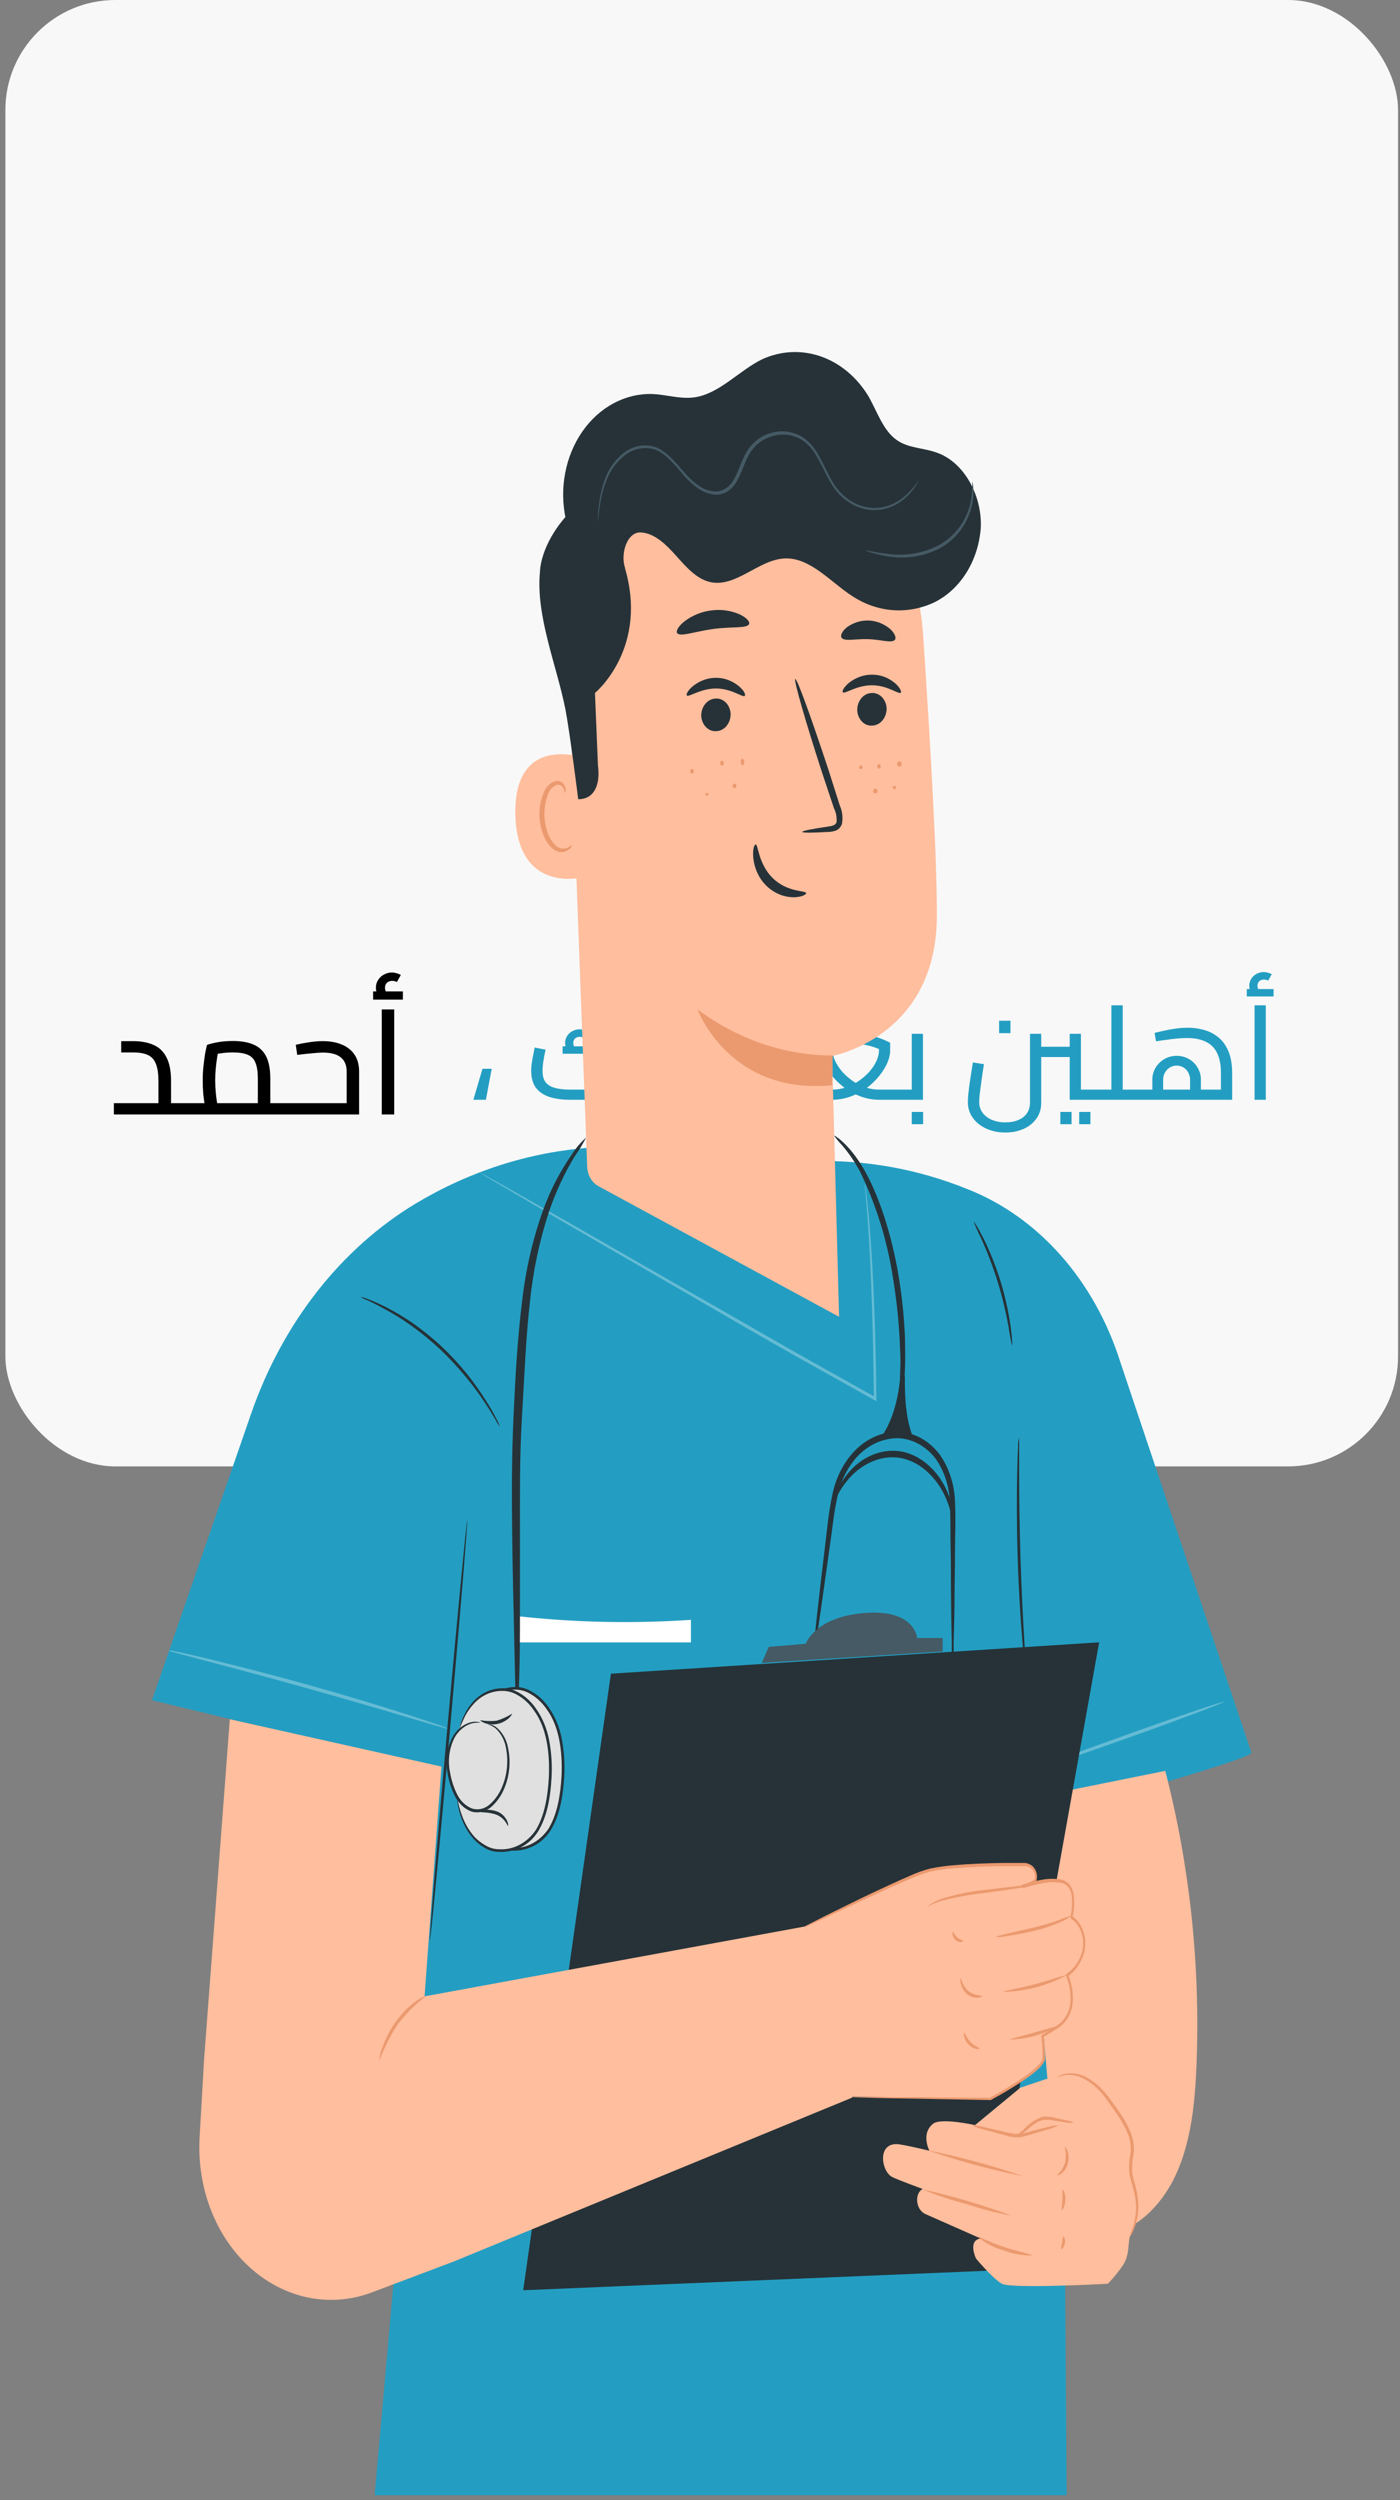 <svg width="191" height="341" viewBox="0 0 191 341" fill="none" xmlns="http://www.w3.org/2000/svg">
<rect x="0" y="0" width="191" height="341" fill="#808080" stroke="none"/>
<rect x="0.735" width="190" height="200" rx="15" fill="#F8F8F8"/>
<path d="M67.083 145.77L66.291 150H64.581L65.823 145.77H67.083ZM84.674 150V148.614H86.618V150H84.674ZM77.888 150C76.689 150 75.686 149.862 74.882 149.586C74.079 149.298 73.472 148.866 73.064 148.29C72.668 147.702 72.471 146.964 72.471 146.076C72.471 145.788 72.489 145.482 72.525 145.158C72.573 144.822 72.626 144.498 72.686 144.186C72.746 143.862 72.8 143.586 72.849 143.358C72.897 143.118 72.927 142.956 72.939 142.872L74.433 143.16C74.397 143.34 74.343 143.598 74.27 143.934C74.21 144.27 74.15 144.624 74.091 144.996C74.043 145.368 74.019 145.728 74.019 146.076C74.019 146.52 74.085 146.904 74.216 147.228C74.361 147.552 74.582 147.816 74.882 148.02C75.195 148.224 75.597 148.374 76.088 148.47C76.593 148.566 77.198 148.614 77.906 148.614H83.882L83.144 149.226V137.112H84.674V150H77.888ZM86.618 150V148.614C86.691 148.614 86.751 148.632 86.799 148.668C86.847 148.692 86.882 148.734 86.906 148.794C86.93 148.854 86.948 148.926 86.96 149.01C86.972 149.094 86.978 149.19 86.978 149.298C86.978 149.406 86.972 149.508 86.96 149.604C86.948 149.688 86.93 149.76 86.906 149.82C86.882 149.88 86.847 149.928 86.799 149.964C86.751 149.988 86.691 150 86.618 150ZM77.709 143.7C77.516 143.46 77.367 143.226 77.258 142.998C77.15 142.758 77.097 142.512 77.097 142.26C77.097 141.9 77.186 141.582 77.367 141.306C77.546 141.018 77.787 140.796 78.087 140.64C78.386 140.472 78.71 140.388 79.058 140.388C79.251 140.388 79.442 140.418 79.635 140.478C79.838 140.526 80.013 140.598 80.156 140.694L79.671 141.558C79.575 141.498 79.478 141.462 79.382 141.45C79.299 141.426 79.209 141.414 79.112 141.414C78.837 141.414 78.615 141.492 78.447 141.648C78.29 141.804 78.213 142.008 78.213 142.26C78.213 142.404 78.243 142.548 78.302 142.692C78.374 142.836 78.477 142.992 78.609 143.16L77.709 143.7ZM76.754 143.718V142.71H80.409V143.718H76.754ZM86.622 150V148.614H89.448L88.692 149.226V141H90.24V150H86.622ZM86.622 150C86.55 150 86.49 149.988 86.442 149.964C86.394 149.928 86.358 149.88 86.334 149.82C86.31 149.76 86.292 149.688 86.28 149.604C86.268 149.508 86.262 149.406 86.262 149.298C86.262 149.154 86.274 149.034 86.298 148.938C86.31 148.842 86.346 148.764 86.406 148.704C86.454 148.644 86.526 148.614 86.622 148.614V150ZM87.432 139.38V137.706H88.962V139.38H87.432ZM90.006 139.38V137.706H91.536V139.38H90.006ZM92.404 150V148.614H99.1L97.876 149.694V145.896C97.876 145.008 97.774 144.312 97.57 143.808C97.378 143.292 97.054 142.926 96.598 142.71C96.142 142.494 95.53 142.386 94.762 142.386H93.304V141H94.762C95.746 141 96.586 141.156 97.282 141.468C97.978 141.768 98.506 142.278 98.866 142.998C99.238 143.706 99.424 144.672 99.424 145.896V150H92.404ZM108.988 150V148.614H110.932V150H108.988ZM104.65 154.05C104.218 154.05 103.762 154.014 103.282 153.942C102.814 153.882 102.298 153.792 101.734 153.672L101.968 152.43C102.604 152.514 103.132 152.574 103.552 152.61C103.984 152.646 104.35 152.664 104.65 152.664C105.622 152.664 106.33 152.478 106.774 152.106C107.218 151.734 107.44 151.194 107.44 150.486V141.918L108.142 142.386H105.208C104.548 142.386 104.032 142.47 103.66 142.638C103.3 142.794 103.048 143.094 102.904 143.538C102.76 143.982 102.688 144.636 102.688 145.5C102.688 146.364 102.754 147.018 102.886 147.462C103.03 147.906 103.288 148.212 103.66 148.38C104.032 148.536 104.548 148.614 105.208 148.614H107.44V150H105.208C104.176 150 103.36 149.844 102.76 149.532C102.172 149.208 101.752 148.716 101.5 148.056C101.26 147.384 101.14 146.532 101.14 145.5C101.14 144.48 101.26 143.634 101.5 142.962C101.752 142.29 102.172 141.798 102.76 141.486C103.36 141.162 104.176 141 105.208 141H108.988V150.468C108.988 151.224 108.814 151.872 108.466 152.412C108.118 152.952 107.62 153.36 106.972 153.636C106.324 153.912 105.55 154.05 104.65 154.05ZM110.932 150V148.614C111.004 148.614 111.064 148.632 111.112 148.668C111.16 148.692 111.196 148.734 111.22 148.794C111.244 148.854 111.262 148.926 111.274 149.01C111.286 149.094 111.292 149.19 111.292 149.298C111.292 149.406 111.286 149.508 111.274 149.604C111.262 149.688 111.244 149.76 111.22 149.82C111.196 149.88 111.16 149.928 111.112 149.964C111.064 149.988 111.004 150 110.932 150ZM110.932 150V148.614H113.542C114.226 148.614 114.886 148.5 115.522 148.272C116.158 148.044 116.74 147.738 117.268 147.354C117.808 146.97 118.276 146.55 118.672 146.094C119.068 145.626 119.374 145.152 119.59 144.672C119.806 144.18 119.914 143.724 119.914 143.304V142.206L120.724 143.448C120.04 143.1 119.362 142.836 118.69 142.656C118.03 142.476 117.382 142.386 116.746 142.386C116.122 142.386 115.474 142.476 114.802 142.656C114.13 142.836 113.458 143.1 112.786 143.448L113.596 142.206V143.304C113.596 143.724 113.704 144.18 113.92 144.672C114.148 145.152 114.454 145.626 114.838 146.094C115.234 146.55 115.696 146.97 116.224 147.354C116.752 147.738 117.334 148.044 117.97 148.272C118.606 148.5 119.272 148.614 119.968 148.614H122.452V150H120.058C119.122 150 118.246 149.85 117.43 149.55C116.614 149.25 115.876 148.854 115.216 148.362C114.556 147.858 113.986 147.312 113.506 146.724C113.038 146.124 112.678 145.53 112.426 144.942C112.174 144.342 112.048 143.796 112.048 143.304V142.224C112.564 141.948 113.092 141.72 113.632 141.54C114.172 141.36 114.706 141.228 115.234 141.144C115.762 141.048 116.266 141 116.746 141C117.238 141 117.748 141.048 118.276 141.144C118.804 141.228 119.332 141.36 119.86 141.54C120.4 141.72 120.928 141.948 121.444 142.224V143.304C121.444 143.796 121.318 144.342 121.066 144.942C120.814 145.53 120.448 146.124 119.968 146.724C119.5 147.312 118.936 147.858 118.276 148.362C117.616 148.854 116.878 149.25 116.062 149.55C115.246 149.85 114.37 150 113.434 150H110.932ZM110.932 150C110.86 150 110.8 149.988 110.752 149.964C110.704 149.928 110.668 149.88 110.644 149.82C110.62 149.76 110.602 149.688 110.59 149.604C110.578 149.508 110.572 149.406 110.572 149.298C110.572 149.154 110.584 149.034 110.608 148.938C110.62 148.842 110.656 148.764 110.716 148.704C110.764 148.644 110.836 148.614 110.932 148.614V150ZM122.452 150V148.614C122.524 148.614 122.584 148.632 122.632 148.668C122.68 148.692 122.716 148.734 122.74 148.794C122.764 148.854 122.782 148.926 122.794 149.01C122.806 149.094 122.812 149.19 122.812 149.298C122.812 149.406 122.806 149.508 122.794 149.604C122.782 149.688 122.764 149.76 122.74 149.82C122.716 149.88 122.68 149.928 122.632 149.964C122.584 149.988 122.524 150 122.452 150ZM122.446 150V148.614H125.128L124.39 149.226V141H125.92V150H122.446ZM122.446 150C122.374 150 122.314 149.988 122.266 149.964C122.218 149.928 122.182 149.88 122.158 149.82C122.134 149.76 122.116 149.688 122.104 149.604C122.092 149.508 122.086 149.406 122.086 149.298C122.086 149.154 122.098 149.034 122.122 148.938C122.134 148.842 122.17 148.764 122.23 148.704C122.278 148.644 122.35 148.614 122.446 148.614V150ZM124.39 153.33V151.656H125.938V153.33H124.39ZM145.939 150V141H147.469V149.226L146.731 148.614H149.467V150H145.939ZM142.051 144.168V142.764H145.939V144.168H142.051ZM137.155 154.464C136.195 154.464 135.325 154.284 134.545 153.924C133.777 153.576 133.165 153.084 132.709 152.448C132.265 151.824 132.043 151.11 132.043 150.306C132.043 150.054 132.061 149.724 132.097 149.316C132.145 148.896 132.199 148.434 132.259 147.93C132.331 147.426 132.409 146.916 132.493 146.4C132.577 145.872 132.655 145.374 132.727 144.906L134.239 145.14C134.107 145.956 133.993 146.718 133.897 147.426C133.801 148.122 133.723 148.716 133.663 149.208C133.615 149.7 133.591 150.066 133.591 150.306C133.591 150.846 133.735 151.32 134.023 151.728C134.323 152.148 134.743 152.478 135.283 152.718C135.823 152.958 136.447 153.078 137.155 153.078C137.863 153.078 138.469 152.964 138.973 152.736C139.477 152.52 139.861 152.208 140.125 151.8C140.389 151.404 140.521 150.942 140.521 150.414V141H142.051V150.414C142.051 151.254 141.829 151.974 141.385 152.574C140.953 153.186 140.365 153.654 139.621 153.978C138.889 154.302 138.067 154.464 137.155 154.464ZM136.309 140.91V139.218H137.857V140.91H136.309ZM149.467 150V148.614C149.539 148.614 149.593 148.632 149.629 148.668C149.677 148.692 149.713 148.734 149.737 148.794C149.773 148.854 149.797 148.926 149.809 149.01C149.821 149.094 149.827 149.19 149.827 149.298C149.827 149.406 149.821 149.508 149.809 149.604C149.797 149.688 149.773 149.76 149.737 149.82C149.713 149.88 149.677 149.928 149.629 149.964C149.593 149.988 149.539 150 149.467 150ZM144.661 153.33V151.656H146.191V153.33H144.661ZM147.235 153.33V151.656H148.765V153.33H147.235ZM153.171 150V148.614H155.097V150H153.171ZM149.463 150C149.391 150 149.331 149.988 149.283 149.964C149.235 149.928 149.199 149.88 149.175 149.82C149.151 149.76 149.133 149.688 149.121 149.604C149.109 149.508 149.103 149.406 149.103 149.298C149.103 149.154 149.115 149.034 149.139 148.938C149.151 148.842 149.187 148.764 149.247 148.704C149.295 148.644 149.367 148.614 149.463 148.614V150ZM151.623 150V137.112H153.171V150H151.623ZM149.463 150V148.614H151.623V150H149.463ZM155.097 150V148.614C155.169 148.614 155.229 148.632 155.277 148.668C155.325 148.692 155.361 148.734 155.385 148.794C155.409 148.854 155.427 148.926 155.439 149.01C155.451 149.094 155.457 149.19 155.457 149.298C155.457 149.406 155.451 149.508 155.439 149.604C155.427 149.688 155.409 149.76 155.385 149.82C155.361 149.88 155.325 149.928 155.277 149.964C155.229 149.988 155.169 150 155.097 150ZM155.106 150V148.614H167.562L166.572 149.442V146.382C166.572 145.266 166.404 144.36 166.068 143.664C165.732 142.956 165.222 142.434 164.538 142.098C163.854 141.75 162.99 141.576 161.946 141.576C161.502 141.576 161.028 141.6 160.524 141.648C160.032 141.696 159.546 141.756 159.066 141.828C158.586 141.888 158.136 141.954 157.716 142.026L157.518 140.874C157.806 140.802 158.196 140.712 158.688 140.604C159.192 140.484 159.738 140.382 160.326 140.298C160.914 140.214 161.496 140.172 162.072 140.172C162.828 140.172 163.566 140.274 164.286 140.478C165.006 140.682 165.654 141.018 166.23 141.486C166.806 141.954 167.262 142.59 167.598 143.394C167.934 144.198 168.102 145.194 168.102 146.382V150H155.106ZM157.212 148.614V147.246C157.212 146.67 157.356 146.136 157.644 145.644C157.932 145.152 158.328 144.756 158.832 144.456C159.336 144.156 159.9 144.006 160.524 144.006C161.16 144.006 161.73 144.156 162.234 144.456C162.738 144.756 163.128 145.152 163.404 145.644C163.692 146.136 163.836 146.67 163.836 147.246V148.614H162.36V147.246C162.36 146.886 162.276 146.562 162.108 146.274C161.952 145.986 161.736 145.758 161.46 145.59C161.184 145.422 160.872 145.338 160.524 145.338C160.188 145.338 159.882 145.422 159.606 145.59C159.33 145.758 159.108 145.986 158.94 146.274C158.772 146.562 158.688 146.886 158.688 147.246V148.614H157.212ZM155.106 150C155.034 150 154.974 149.988 154.926 149.964C154.878 149.928 154.842 149.88 154.818 149.82C154.794 149.76 154.776 149.688 154.764 149.604C154.752 149.508 154.746 149.406 154.746 149.298C154.746 149.154 154.758 149.034 154.782 148.938C154.794 148.842 154.83 148.764 154.89 148.704C154.938 148.644 155.01 148.614 155.106 148.614V150ZM171.16 150V137.112H172.69V150H171.16ZM171.052 135.888C170.86 135.648 170.71 135.414 170.602 135.186C170.494 134.946 170.44 134.7 170.44 134.448C170.44 134.088 170.53 133.77 170.71 133.494C170.89 133.206 171.13 132.984 171.43 132.828C171.73 132.66 172.054 132.576 172.402 132.576C172.594 132.576 172.786 132.606 172.978 132.666C173.182 132.714 173.356 132.786 173.5 132.882L173.014 133.746C172.918 133.686 172.822 133.65 172.726 133.638C172.642 133.614 172.552 133.602 172.456 133.602C172.18 133.602 171.958 133.68 171.79 133.836C171.634 133.992 171.556 134.196 171.556 134.448C171.556 134.592 171.586 134.736 171.646 134.88C171.718 135.024 171.82 135.18 171.952 135.348L171.052 135.888ZM170.098 135.906V134.898H173.752V135.906H170.098Z" fill="#239EC2"/>
<path d="M23.335 152V150.46H25.475V152H23.335ZM15.535 152V150.46H22.975L21.615 151.66V147.44C21.615 146.453 21.502 145.68 21.275 145.12C21.061 144.547 20.701 144.14 20.195 143.9C19.688 143.66 19.008 143.54 18.155 143.54H16.535V142H18.155C19.248 142 20.181 142.173 20.955 142.52C21.728 142.853 22.315 143.42 22.715 144.22C23.128 145.007 23.335 146.08 23.335 147.44V152H15.535ZM25.475 152V150.46C25.555 150.46 25.622 150.48 25.675 150.52C25.728 150.547 25.768 150.593 25.795 150.66C25.822 150.727 25.841 150.807 25.855 150.9C25.868 150.993 25.875 151.1 25.875 151.22C25.875 151.34 25.868 151.453 25.855 151.56C25.841 151.653 25.822 151.733 25.795 151.8C25.768 151.867 25.728 151.92 25.675 151.96C25.622 151.987 25.555 152 25.475 152ZM36.877 152V150.46H39.037V152H36.877ZM25.477 152C25.397 152 25.33 151.987 25.277 151.96C25.224 151.92 25.184 151.867 25.157 151.8C25.13 151.733 25.11 151.653 25.097 151.56C25.084 151.453 25.077 151.34 25.077 151.22C25.077 151.06 25.09 150.927 25.117 150.82C25.13 150.713 25.17 150.627 25.237 150.56C25.29 150.493 25.37 150.46 25.477 150.46V152ZM25.477 152V150.46H36.337L35.177 151.3V147.1C35.177 146.193 35.07 145.48 34.857 144.96C34.657 144.44 34.304 144.073 33.797 143.86C33.304 143.647 32.63 143.54 31.777 143.54C31.217 143.54 30.664 143.58 30.117 143.66C29.57 143.727 29.144 143.827 28.837 143.96L29.877 142.92C29.797 143.24 29.717 143.647 29.637 144.14C29.557 144.62 29.49 145.14 29.437 145.7C29.384 146.247 29.357 146.793 29.357 147.34C29.357 147.9 29.384 148.453 29.437 149C29.49 149.547 29.55 150.02 29.617 150.42C29.684 150.807 29.737 151.08 29.777 151.24L28.157 151.7C28.104 151.527 28.037 151.227 27.957 150.8C27.877 150.373 27.804 149.86 27.737 149.26C27.684 148.66 27.657 148.02 27.657 147.34C27.657 146.687 27.69 146.053 27.757 145.44C27.824 144.813 27.897 144.247 27.977 143.74C28.07 143.233 28.157 142.827 28.237 142.52C28.53 142.4 28.997 142.28 29.637 142.16C30.29 142.04 31.004 141.98 31.777 141.98C32.91 141.98 33.857 142.147 34.617 142.48C35.377 142.813 35.944 143.353 36.317 144.1C36.69 144.847 36.877 145.847 36.877 147.1V152H25.477ZM39.037 152V150.46C39.117 150.46 39.184 150.48 39.237 150.52C39.29 150.547 39.33 150.593 39.357 150.66C39.384 150.727 39.404 150.807 39.417 150.9C39.43 150.993 39.437 151.1 39.437 151.22C39.437 151.34 39.43 151.453 39.417 151.56C39.404 151.653 39.384 151.733 39.357 151.8C39.33 151.867 39.29 151.92 39.237 151.96C39.184 151.987 39.117 152 39.037 152ZM39.032 152V150.46H47.812L47.292 150.92V146.14C47.292 145.273 47.018 144.627 46.472 144.2C45.938 143.773 45.125 143.56 44.032 143.56C43.685 143.56 43.192 143.593 42.552 143.66C41.925 143.713 41.258 143.787 40.552 143.88L40.352 142.5C40.898 142.367 41.492 142.253 42.132 142.16C42.785 142.053 43.418 142 44.032 142C45.045 142 45.925 142.16 46.672 142.48C47.418 142.8 47.992 143.267 48.392 143.88C48.792 144.493 48.992 145.247 48.992 146.14V152H39.032ZM39.032 152C38.952 152 38.885 151.987 38.832 151.96C38.778 151.92 38.738 151.867 38.712 151.8C38.685 151.733 38.665 151.653 38.652 151.56C38.638 151.453 38.632 151.34 38.632 151.22C38.632 151.06 38.645 150.927 38.672 150.82C38.685 150.713 38.725 150.627 38.792 150.56C38.845 150.493 38.925 150.46 39.032 150.46V152ZM52.084 152V137.68H53.784V152H52.084ZM51.964 136.32C51.751 136.053 51.584 135.793 51.464 135.54C51.344 135.273 51.284 135 51.284 134.72C51.284 134.32 51.384 133.967 51.584 133.66C51.784 133.34 52.051 133.093 52.384 132.92C52.717 132.733 53.077 132.64 53.464 132.64C53.677 132.64 53.891 132.673 54.104 132.74C54.331 132.793 54.524 132.873 54.684 132.98L54.144 133.94C54.037 133.873 53.931 133.833 53.824 133.82C53.731 133.793 53.631 133.78 53.524 133.78C53.217 133.78 52.971 133.867 52.784 134.04C52.611 134.213 52.524 134.44 52.524 134.72C52.524 134.88 52.557 135.04 52.624 135.2C52.704 135.36 52.817 135.533 52.964 135.72L51.964 136.32ZM50.904 136.34V135.22H54.964V136.34H50.904Z" fill="black"/>
<path d="M148.238 246.141C148.238 246.141 170.013 240.116 170.735 239.075L152.822 185.709C151.085 180.226 148.306 175.265 144.691 171.189C141.076 167.113 136.716 164.028 131.933 162.159C125.14 159.424 117.972 158.143 110.782 158.381L80.546 156.53C72.22 157.125 64.093 159.726 56.687 164.165C46.522 170.294 38.581 180.418 34.294 192.715L20.735 231.888L54.968 240.159L56.27 282.249L51.113 340.323H145.522L144.867 248.276L148.238 246.141Z" fill="#239EC2"/>
<g opacity="0.3">
<path d="M167.006 232.103C167.006 232.223 161.388 234.358 154.355 236.862C147.322 239.367 141.652 241.312 141.622 241.166C141.592 241.02 147.233 238.911 154.273 236.398C161.313 233.884 166.977 231.982 167.006 232.103Z" fill="white"/>
</g>
<path d="M68.2 194.592C67.981 194.308 67.786 193.999 67.619 193.671C67.277 193.068 66.749 192.208 66.064 191.175C65.263 189.974 64.406 188.824 63.496 187.732C62.384 186.387 61.201 185.122 59.954 183.945C58.692 182.783 57.373 181.708 56.002 180.725C54.877 179.936 53.717 179.215 52.527 178.565C51.515 178.006 50.674 177.592 50.086 177.326C49.771 177.211 49.469 177.055 49.185 176.861C49.51 176.929 49.829 177.03 50.138 177.162C50.987 177.483 51.822 177.854 52.639 178.272C53.856 178.893 55.041 179.594 56.188 180.373C57.581 181.346 58.919 182.421 60.192 183.592C61.454 184.783 62.645 186.071 63.757 187.448C64.659 188.576 65.501 189.766 66.28 191.011C66.818 191.839 67.315 192.701 67.768 193.593C67.943 193.907 68.088 194.242 68.2 194.592Z" fill="#263238"/>
<path d="M63.742 207.33C63.846 207.33 62.789 220.19 61.383 236.027C59.976 251.865 58.748 264.699 58.644 264.681C58.54 264.664 59.589 251.822 61.003 235.984C62.417 220.147 63.66 207.313 63.742 207.33Z" fill="#263238"/>
<path d="M138.08 183.557C137.878 182.707 137.717 181.845 137.596 180.975C137.218 178.885 136.721 176.826 136.108 174.812C135.478 172.8 134.732 170.839 133.875 168.942C133.487 168.175 133.134 167.385 132.818 166.575C132.818 166.575 132.982 166.756 133.213 167.135C133.444 167.513 133.756 168.081 134.121 168.787C135.053 170.66 135.84 172.624 136.472 174.657C137.104 176.69 137.574 178.784 137.879 180.915C137.991 181.733 138.058 182.395 138.087 182.86C138.113 183.092 138.11 183.327 138.08 183.557Z" fill="#263238"/>
<path d="M139.985 228.445C139.895 228.029 139.835 227.606 139.806 227.179C139.709 226.37 139.598 225.182 139.471 223.736C139.226 220.81 138.965 216.747 138.831 212.263C138.697 207.778 138.705 203.698 138.772 200.755C138.809 199.283 138.846 198.095 138.891 197.312C138.891 196.884 138.928 196.457 139.002 196.038C139.045 196.461 139.06 196.886 139.047 197.312V200.772C139.047 203.707 139.084 207.77 139.218 212.254C139.352 216.739 139.568 220.784 139.746 223.719C139.828 225.122 139.895 226.301 139.955 227.162C140.001 227.587 140.011 228.017 139.985 228.445Z" fill="#263238"/>
<path d="M94.261 220.93C86.324 221.464 78.362 221.292 70.447 220.414V224.012H94.261V220.93Z" fill="white"/>
<g opacity="0.3">
<path d="M117.986 161.419C118.037 161.595 118.069 161.777 118.083 161.962L118.291 163.546C118.44 164.94 118.649 166.988 118.82 169.571C119.177 174.735 119.489 182.094 119.564 190.779V191.106L119.303 190.969C114.555 188.292 109.234 185.382 103.675 182.18L76.609 166.515L68.423 161.721L66.19 160.404L65.625 160.042C65.555 160.01 65.49 159.966 65.431 159.913C65.504 159.933 65.574 159.965 65.639 160.008L66.227 160.318L68.46 161.566L76.691 166.231L103.847 181.776C109.383 184.978 114.697 187.896 119.475 190.59L119.222 190.771C119.14 182.103 118.879 174.752 118.582 169.579C118.448 166.997 118.269 164.957 118.157 163.554C118.09 162.883 118.038 162.349 118.001 161.962C117.988 161.781 117.983 161.6 117.986 161.419Z" fill="white"/>
</g>
<g opacity="0.3">
<path d="M61.093 235.77C60.959 235.767 60.826 235.741 60.698 235.692L59.589 235.391L55.519 234.195C52.081 233.17 47.333 231.785 42.078 230.313C36.825 228.841 32.047 227.567 28.586 226.655L24.493 225.57L23.384 225.26C23.254 225.23 23.127 225.184 23.005 225.122C23.136 225.102 23.268 225.102 23.399 225.122L24.523 225.355C25.498 225.561 26.904 225.889 28.646 226.302C32.121 227.162 36.906 228.359 42.168 229.831C47.429 231.303 52.17 232.749 55.563 233.842C57.275 234.393 58.659 234.849 59.604 235.176L60.698 235.563C60.836 235.615 60.968 235.684 61.093 235.77Z" fill="white"/>
</g>
<path d="M113.797 154.903C113.797 154.774 115.843 156.014 117.815 159.396C119.787 162.779 121.581 168.004 122.6 174.029C123.069 176.87 123.36 179.747 123.471 182.636C123.471 183.962 123.523 185.218 123.471 186.398C123.419 187.577 123.404 188.67 123.315 189.668C123.225 190.667 123.136 191.553 123.062 192.354C122.987 193.154 122.853 193.809 122.772 194.359C122.725 194.95 122.605 195.53 122.414 196.081C122.369 195.506 122.389 194.928 122.474 194.359L122.63 192.345C122.675 191.545 122.719 190.624 122.764 189.668C122.809 188.713 122.764 187.594 122.831 186.432C122.898 185.27 122.779 184.022 122.742 182.722C122.591 179.891 122.285 177.074 121.826 174.287C121.048 169.22 119.539 164.341 117.361 159.852C116.662 158.528 115.83 157.303 114.883 156.203C114.501 155.793 114.138 155.359 113.797 154.903Z" fill="#263238"/>
<path d="M79.958 155.153C79.499 156.064 78.973 156.927 78.388 157.735C76.968 160.093 75.792 162.635 74.882 165.31C73.578 169.293 72.706 173.447 72.285 177.678C71.742 182.447 71.541 187.783 71.206 193.37C70.871 198.956 70.946 204.275 70.938 209.121C70.931 213.967 70.938 218.34 70.938 222.032C70.938 225.725 70.856 228.686 70.767 230.743C70.775 231.813 70.683 232.881 70.492 233.927C70.334 232.873 70.274 231.803 70.313 230.734C70.261 228.643 70.201 225.682 70.12 222.041C70.038 218.4 69.933 214.001 69.874 209.13C69.814 204.258 69.799 198.921 70.053 193.292C70.306 187.663 70.618 182.352 71.228 177.506C71.712 173.188 72.688 168.962 74.131 164.939C75.124 162.237 76.439 159.707 78.038 157.425C78.585 156.57 79.231 155.806 79.958 155.153Z" fill="#263238"/>
<path d="M129.998 227.102C129.877 226.162 129.827 225.211 129.849 224.261C129.804 222.428 129.767 219.777 129.737 216.515C129.737 214.871 129.737 213.072 129.693 211.161C129.648 209.25 129.693 207.167 129.596 205.05C129.545 202.856 128.879 200.742 127.698 199.025C127.049 198.154 126.251 197.449 125.354 196.954C124.458 196.46 123.482 196.186 122.489 196.15C120.46 196.156 118.505 197.033 117.004 198.611C115.617 200.11 114.653 202.056 114.236 204.198C113.774 206.246 113.581 208.303 113.305 210.223L112.561 215.508C112.115 218.735 111.735 221.352 111.46 223.151C111.358 224.095 111.188 225.028 110.954 225.94C110.95 224.988 111.02 224.037 111.162 223.099C111.348 221.283 111.638 218.658 112.018 215.413C112.211 213.786 112.427 212.013 112.651 210.111C112.874 208.209 113.067 206.16 113.529 204.008C113.967 201.696 115.006 199.594 116.505 197.983C118.129 196.259 120.247 195.29 122.452 195.263C123.559 195.294 124.648 195.595 125.648 196.145C126.648 196.695 127.537 197.483 128.256 198.457C129.535 200.314 130.252 202.607 130.295 204.981C130.407 207.184 130.295 209.224 130.295 211.152C130.295 213.08 130.258 214.871 130.236 216.506C130.236 219.777 130.154 222.428 130.102 224.253C130.134 225.204 130.099 226.157 129.998 227.102Z" fill="#263238"/>
<path d="M122.816 187.749C122.57 190.761 121.737 194.144 119.928 196.356C121.514 195.96 123.157 195.995 124.729 196.459C123.597 193.877 123.419 190.692 123.449 187.774" fill="#263238"/>
<path d="M130.02 207.331C129.878 207.331 129.797 205.885 128.844 203.888C128.287 202.745 127.553 201.729 126.678 200.893C125.627 199.871 124.366 199.177 123.017 198.879C121.661 198.621 120.269 198.781 118.983 199.343C117.92 199.794 116.943 200.478 116.103 201.358C114.66 202.872 114.183 204.25 114.057 204.172C113.93 204.095 114.28 202.649 115.724 200.901C116.565 199.895 117.579 199.103 118.701 198.577C120.099 197.914 121.629 197.711 123.121 197.992C124.604 198.318 125.983 199.103 127.11 200.264C128.029 201.19 128.774 202.323 129.298 203.595C130.213 205.799 130.087 207.34 130.02 207.331Z" fill="#263238"/>
<path d="M149.935 304.835C154.4 304.835 158.329 301.142 160.413 296.623C162.497 292.104 163.032 286.845 163.233 281.724C163.778 268.144 162.339 254.554 158.976 241.527L139.568 245.444L144.859 305.945L149.935 304.835Z" fill="#FFBE9D"/>
<path d="M71.377 312.366L134.619 309.707L149.957 223.995L83.344 228.272L71.377 312.366Z" fill="#263238"/>
<path d="M103.928 226.801L104.881 224.615L109.927 224.193C109.927 224.193 111.207 220.363 118.425 219.967C124.885 219.622 125.123 223.41 125.123 223.41H128.606V225.243L103.928 226.801Z" fill="#455A64"/>
<path d="M139.188 284.745L143.981 283.136C144.883 282.83 145.835 282.78 146.757 282.989C147.881 283.244 148.916 283.876 149.733 284.806C151.319 286.613 153.879 289.6 154.243 290.495C154.779 291.795 154.779 294.05 154.243 294.876C153.707 295.703 155.419 299.98 155.203 301.401C155.091 302.612 154.764 303.784 154.243 304.844C153.812 305.437 154.243 307.469 153.172 309.001C152.555 309.891 151.876 310.72 151.14 311.48C151.14 311.48 137.968 312.194 136.688 311.48C135.408 310.765 133.153 308.037 133.153 308.037C133.153 308.037 131.977 305.549 133.793 305.308L126.299 301.995C125.863 301.811 125.507 301.439 125.304 300.958C125.101 300.476 125.068 299.922 125.212 299.412C125.266 299.224 125.352 299.05 125.466 298.902C125.58 298.754 125.719 298.635 125.875 298.552C125.875 298.552 122.511 297.321 121.729 296.925C120.174 296.133 119.586 291.95 122.808 292.483C124.505 292.767 126.805 293.344 126.805 293.344C126.805 293.344 125.577 291.037 127.296 289.66C128.338 288.799 133.026 289.841 133.026 289.841L139.188 284.754V284.745Z" fill="#FFBE9D"/>
<path d="M140.855 307.607C139.534 307.653 138.216 307.426 136.963 306.935C135.669 306.601 134.448 305.962 133.376 305.059C133.428 304.956 134.999 305.842 137.097 306.505C139.196 307.168 140.87 307.503 140.855 307.607Z" fill="#EB996E"/>
<path d="M137.99 302.192C135.928 301.813 133.887 301.287 131.88 300.617C129.841 300.097 127.833 299.428 125.867 298.612C129.968 299.517 134.016 300.713 137.99 302.192Z" fill="#EB996E"/>
<path d="M139.568 296.804C135.156 295.919 130.793 294.737 126.5 293.266C130.912 294.152 135.275 295.333 139.568 296.804Z" fill="#EB996E"/>
<path d="M144.428 289.867C143.885 290.143 143.319 290.354 142.738 290.495L140.878 291.046L139.776 291.365C139.363 291.484 138.937 291.531 138.511 291.502C138.094 291.468 137.681 291.39 137.276 291.27L136.167 290.977L134.306 290.461C133.721 290.335 133.15 290.136 132.602 289.867C133.195 289.886 133.784 289.981 134.359 290.151L136.249 290.573C137.003 290.779 137.765 290.94 138.534 291.055C139.29 291.038 140.041 290.901 140.766 290.65L142.649 290.185C143.23 290.005 143.826 289.898 144.428 289.867Z" fill="#EB996E"/>
<path d="M145.268 292.785C145.313 292.785 145.492 292.94 145.633 293.353C145.825 293.902 145.843 294.511 145.685 295.074C145.535 295.632 145.225 296.115 144.807 296.443C144.487 296.684 144.249 296.718 144.227 296.667C144.204 296.615 144.971 296.081 145.313 294.945C145.441 294.231 145.426 293.492 145.268 292.785Z" fill="#EB996E"/>
<path d="M145.001 298.672C145.09 298.621 145.388 299.232 145.343 300.067C145.298 300.902 144.956 301.478 144.867 301.409C144.777 301.341 144.926 300.772 144.956 300.041C144.986 299.309 144.889 298.715 145.001 298.672Z" fill="#EB996E"/>
<path d="M145.075 305.059C145.172 305.016 145.373 305.429 145.276 305.971C145.179 306.514 144.867 306.832 144.785 306.72C144.703 306.608 144.83 306.307 144.897 305.86C144.964 305.412 144.971 305.094 145.075 305.059Z" fill="#EB996E"/>
<path d="M146.511 289.514C146.089 289.568 145.662 289.544 145.246 289.445L143.892 289.239C143.361 289.111 142.816 289.079 142.277 289.144C141.763 289.283 141.277 289.537 140.848 289.893C140.431 290.211 140.104 290.573 139.724 290.805C139.372 291.106 138.949 291.274 138.511 291.287C138.511 291.21 138.965 291.063 139.575 290.538C140.318 289.689 141.227 289.06 142.225 288.705C142.527 288.671 142.831 288.671 143.133 288.705C143.438 288.705 143.683 288.808 143.944 288.86L145.291 289.153C145.71 289.206 146.121 289.327 146.511 289.514Z" fill="#EB996E"/>
<path d="M154.117 305.119C154.205 304.757 154.317 304.403 154.452 304.06C155.063 302.428 155.15 300.596 154.697 298.896C154.549 298.139 154.243 297.381 154.08 296.477C153.982 295.536 154.037 294.581 154.243 293.663C154.331 292.713 154.181 291.754 153.812 290.9C153.437 290.025 152.978 289.202 152.443 288.447C151.929 287.698 151.43 286.966 150.954 286.312C150.112 285.113 149.046 284.151 147.836 283.497C147.015 283.074 146.11 282.913 145.216 283.033C144.591 283.136 144.264 283.325 144.249 283.291C144.234 283.256 144.323 283.222 144.48 283.127C144.719 283.008 144.968 282.919 145.224 282.861C146.148 282.674 147.1 282.79 147.97 283.196C149.238 283.834 150.36 284.807 151.244 286.037C151.765 286.699 152.271 287.422 152.792 288.171C153.349 288.967 153.826 289.833 154.214 290.754C154.615 291.685 154.773 292.732 154.668 293.766C154.471 294.639 154.408 295.545 154.482 296.443C154.623 297.304 154.921 298.07 155.062 298.844C155.227 299.566 155.309 300.31 155.308 301.057C155.272 302.131 155.046 303.185 154.645 304.155C154.507 304.502 154.329 304.826 154.117 305.119Z" fill="#EB996E"/>
<path d="M109.845 262.745L57.922 272.282L60.229 240.943L31.355 234.487L27.842 280.89L27.232 291.528C27.031 295.072 27.618 298.616 28.938 301.823C30.258 305.029 32.266 307.791 34.77 309.845C37.054 311.718 39.684 312.948 42.452 313.439C45.219 313.929 48.047 313.665 50.711 312.668L61.874 308.459L116.29 286.08" fill="#FFBE9D"/>
<path d="M141.265 256.264C141.301 256.015 141.289 255.761 141.23 255.518C141.172 255.275 141.068 255.05 140.926 254.859C140.784 254.667 140.608 254.514 140.409 254.411C140.21 254.307 139.994 254.255 139.776 254.258C136.852 254.258 128.948 254.258 126.157 255.214C122.704 256.341 109.837 262.728 109.837 262.728L115.292 285.968L135.036 286.209C135.036 286.209 142.247 282.379 142.336 280.718C142.329 279.679 142.269 278.641 142.158 277.61L144.338 276.259C147.583 273.883 145.499 269.313 145.499 269.313C145.499 269.313 147.732 267.867 147.851 265.25C147.905 264.484 147.77 263.716 147.462 263.035C147.154 262.354 146.685 261.788 146.109 261.403C146.109 261.403 147.002 257.719 145.365 256.729C143.728 255.739 140.9 257.004 140.9 257.004C141.088 256.81 141.216 256.55 141.265 256.264Z" fill="#FFBE9D"/>
<path d="M142.403 256.642C142.213 256.763 142.007 256.847 141.793 256.892C141.399 257.021 140.811 257.168 140.089 257.314C138.6 257.615 136.621 257.865 134.396 258.175C132.499 258.372 130.615 258.706 128.755 259.173C127.333 259.552 126.522 260.034 126.522 260.034C126.684 259.868 126.867 259.731 127.065 259.629C127.591 259.328 128.139 259.083 128.703 258.898C130.56 258.339 132.454 257.959 134.366 257.761C136.599 257.486 138.615 257.288 140.059 257.073C141.503 256.858 142.381 256.582 142.403 256.642Z" fill="#EB996E"/>
<path d="M146.117 261.307C145.695 261.667 145.225 261.943 144.725 262.125C143.559 262.646 142.356 263.052 141.131 263.339C139.694 263.683 138.392 263.907 137.41 264.053C136.903 264.171 136.386 264.217 135.869 264.191C135.869 264.044 138.176 263.562 141.019 262.9C142.229 262.613 143.427 262.257 144.606 261.832C145.095 261.606 145.601 261.43 146.117 261.307Z" fill="#EB996E"/>
<path d="M145.522 269.399C142.803 270.848 139.852 271.622 136.859 271.671C136.859 271.533 138.824 271.249 141.205 270.621C143.587 269.993 145.522 269.27 145.522 269.399Z" fill="#EB996E"/>
<path d="M144.346 276.302C142.27 277.522 139.976 278.161 137.648 278.17C139.884 277.563 142.116 276.941 144.346 276.302Z" fill="#EB996E"/>
<path d="M134.046 272.214C134.046 272.265 133.845 272.412 133.443 272.455C132.914 272.506 132.386 272.339 131.955 271.981C131.52 271.625 131.207 271.104 131.069 270.509C130.972 270.053 131.024 269.769 131.069 269.769C131.114 269.769 131.277 270.879 132.171 271.611C132.745 271.983 133.388 272.19 134.046 272.214Z" fill="#EB996E"/>
<path d="M133.614 279.392C133.614 279.512 132.87 279.564 132.163 278.867C131.456 278.169 131.419 277.257 131.545 277.266C131.672 277.274 131.851 277.954 132.424 278.531C132.997 279.108 133.614 279.263 133.614 279.392Z" fill="#EB996E"/>
<path d="M131.382 264.733C131.426 264.854 130.883 265.052 130.377 264.604C129.871 264.156 129.886 263.502 129.998 263.519C130.109 263.537 130.236 263.941 130.608 264.251C130.98 264.561 131.33 264.613 131.382 264.733Z" fill="#EB996E"/>
<path d="M109.845 262.745L110.001 262.642L110.47 262.392L112.301 261.454C113.908 260.654 116.237 259.492 119.192 258.089C120.68 257.4 122.288 256.634 124.074 255.868C124.991 255.443 125.937 255.103 126.902 254.852C127.941 254.639 128.989 254.49 130.042 254.405C132.2 254.207 134.507 254.121 136.874 254.086H138.682H139.605C139.945 254.067 140.284 254.15 140.588 254.327C140.911 254.51 141.172 254.815 141.325 255.193C141.478 255.57 141.514 255.997 141.428 256.402C141.382 256.524 141.304 256.626 141.205 256.694L140.982 256.858L140.535 257.099C140.231 257.25 139.917 257.376 139.598 257.478C139.549 257.491 139.499 257.482 139.456 257.454C139.413 257.425 139.381 257.378 139.367 257.323C139.36 257.295 139.359 257.266 139.362 257.238C139.365 257.209 139.373 257.181 139.385 257.157C139.398 257.132 139.415 257.11 139.434 257.093C139.454 257.075 139.477 257.063 139.501 257.056C140.307 256.785 141.128 256.572 141.957 256.419C142.816 256.237 143.694 256.203 144.562 256.316C145.033 256.377 145.479 256.598 145.842 256.953C146.177 257.351 146.398 257.859 146.474 258.407C146.608 259.457 146.549 260.527 146.303 261.549L146.206 261.282C146.632 261.566 147.004 261.947 147.3 262.401C147.669 262.978 147.913 263.649 148.012 264.357C148.11 265.066 148.06 265.791 147.866 266.472C147.456 267.781 146.667 268.885 145.633 269.597L145.708 269.296C146.244 270.523 146.461 271.905 146.333 273.272C146.249 273.94 146.039 274.578 145.718 275.14C145.396 275.703 144.971 276.176 144.472 276.526L142.299 277.877L142.396 277.662C142.448 278.264 142.5 278.867 142.537 279.461C142.537 279.754 142.537 280.055 142.575 280.322C142.575 280.468 142.575 280.623 142.575 280.778C142.555 280.953 142.501 281.12 142.418 281.268C142.105 281.75 141.725 282.169 141.295 282.508C140.893 282.852 140.476 283.162 140.067 283.455C138.477 284.541 136.84 285.532 135.162 286.424H135.095L120.725 286.166L116.751 286.071L115.709 286.028C115.59 286.043 115.471 286.043 115.352 286.028C115.471 286.015 115.59 286.015 115.709 286.028H116.751H120.725L135.095 286.123H135.028C136.692 285.229 138.314 284.235 139.888 283.145C140.29 282.861 140.699 282.551 141.086 282.215C141.48 281.908 141.827 281.527 142.113 281.088C142.169 280.998 142.208 280.895 142.225 280.786V280.365C142.225 280.072 142.225 279.779 142.225 279.504C142.188 278.919 142.135 278.325 142.076 277.731C142.071 277.689 142.078 277.646 142.095 277.609C142.112 277.572 142.14 277.542 142.173 277.524L144.346 276.164C144.799 275.847 145.185 275.418 145.477 274.907C145.769 274.397 145.96 273.818 146.035 273.212C146.145 271.935 145.939 270.648 145.44 269.502C145.418 269.451 145.415 269.391 145.43 269.337C145.445 269.283 145.478 269.237 145.522 269.21C146.481 268.556 147.216 267.541 147.605 266.335C147.779 265.72 147.822 265.067 147.733 264.429C147.644 263.791 147.424 263.188 147.092 262.668C146.832 262.269 146.506 261.936 146.132 261.687C146.093 261.662 146.063 261.623 146.046 261.576C146.028 261.53 146.025 261.478 146.035 261.428C146.263 260.473 146.318 259.474 146.199 258.493C146.153 258.034 145.968 257.609 145.676 257.294C145.384 256.978 145.005 256.793 144.606 256.772C143.778 256.664 142.94 256.699 142.121 256.875C141.306 257.017 140.5 257.221 139.709 257.486L139.613 257.065C139.912 256.974 140.206 256.859 140.491 256.72C140.632 256.651 140.781 256.574 140.908 256.496C141.034 256.419 141.168 256.264 141.213 256.281C141.24 255.973 141.199 255.662 141.094 255.377C140.965 255.095 140.765 254.864 140.521 254.715C140.27 254.568 139.99 254.502 139.709 254.525H136.986C134.604 254.525 132.32 254.629 130.169 254.809C129.129 254.889 128.093 255.03 127.066 255.231C126.115 255.477 125.182 255.805 124.275 256.212C122.496 256.961 120.866 257.71 119.385 258.381L112.457 261.626L110.604 262.487L110.12 262.711L109.845 262.745Z" fill="#EB996E"/>
<path d="M58.131 272.213C56.721 273.302 55.434 274.589 54.298 276.044C53.264 277.6 52.404 279.3 51.738 281.105C51.774 280.508 51.906 279.925 52.125 279.383C53.041 276.721 54.665 274.463 56.761 272.936C57.178 272.604 57.641 272.36 58.131 272.213Z" fill="#EB996E"/>
<path d="M125.934 86.509C125.418 78.91 122.447 71.814 117.612 66.633C112.778 61.453 106.434 58.568 99.843 58.552H98.481C83.835 59.508 76.349 74.424 77.584 91.338L80.107 159.121C80.127 159.674 80.275 160.211 80.537 160.675C80.799 161.138 81.165 161.511 81.595 161.755L114.474 179.598L113.521 144.023C113.521 144.023 127.609 141.527 127.81 125.242C127.869 117.384 126.917 101.167 125.934 86.509Z" fill="#FFBE9D"/>
<path d="M113.603 143.963C107.065 143.956 100.666 141.775 95.169 137.68C95.169 137.68 99.486 149.403 113.536 148.009L113.603 143.963Z" fill="#EB996E"/>
<path d="M120.963 96.623C120.965 97.228 120.764 97.811 120.402 98.248C120.039 98.685 119.544 98.942 119.021 98.964C118.765 98.988 118.507 98.953 118.263 98.86C118.019 98.767 117.794 98.618 117.601 98.422C117.408 98.226 117.251 97.987 117.139 97.719C117.028 97.451 116.964 97.16 116.952 96.864C116.946 96.258 117.145 95.674 117.507 95.237C117.868 94.799 118.364 94.543 118.887 94.522C119.143 94.499 119.401 94.535 119.645 94.629C119.889 94.722 120.114 94.871 120.307 95.067C120.501 95.262 120.659 95.501 120.771 95.768C120.884 96.035 120.949 96.326 120.963 96.623Z" fill="#263238"/>
<path d="M122.898 94.471C122.645 94.772 121.127 93.464 118.961 93.464C116.796 93.464 115.24 94.721 114.98 94.411C114.861 94.273 115.114 93.731 115.806 93.145C116.745 92.399 117.859 92.005 118.998 92.018C120.125 92.013 121.223 92.427 122.131 93.197C122.794 93.782 123.017 94.333 122.898 94.471Z" fill="#263238"/>
<path d="M99.679 97.38C99.685 97.987 99.485 98.572 99.122 99.01C98.759 99.448 98.261 99.703 97.737 99.721C97.481 99.744 97.224 99.708 96.98 99.615C96.737 99.521 96.512 99.372 96.319 99.176C96.126 98.981 95.969 98.742 95.857 98.475C95.746 98.208 95.681 97.917 95.668 97.621C95.664 97.015 95.865 96.431 96.228 95.993C96.59 95.556 97.087 95.3 97.61 95.28C97.866 95.256 98.124 95.292 98.367 95.386C98.611 95.48 98.835 95.629 99.028 95.824C99.221 96.02 99.378 96.259 99.49 96.526C99.602 96.793 99.666 97.083 99.679 97.38Z" fill="#263238"/>
<path d="M101.614 94.901C101.368 95.202 99.843 93.903 97.685 93.903C95.526 93.903 93.964 95.151 93.696 94.841C93.584 94.703 93.837 94.161 94.529 93.584C95.466 92.831 96.582 92.434 97.722 92.448C98.845 92.45 99.939 92.863 100.847 93.627C101.525 94.204 101.755 94.755 101.614 94.901Z" fill="#263238"/>
<path d="M109.45 113.459C109.45 113.321 110.782 113.054 112.963 112.736C113.514 112.667 114.042 112.546 114.131 112.107C114.181 111.448 114.054 110.787 113.767 110.214L112.144 105.342C109.912 98.456 108.252 92.715 108.498 92.612C108.743 92.508 110.73 98.043 113.022 104.98L114.578 109.878C114.924 110.648 115.025 111.535 114.861 112.383C114.78 112.609 114.655 112.81 114.497 112.971C114.338 113.132 114.149 113.249 113.945 113.312C113.639 113.409 113.324 113.461 113.008 113.467C110.82 113.596 109.458 113.605 109.45 113.459Z" fill="#263238"/>
<path d="M103.102 115.18C103.452 115.18 103.452 117.866 105.461 119.802C107.471 121.739 109.964 121.438 109.986 121.816C109.986 121.989 109.428 122.35 108.371 122.376C106.994 122.396 105.655 121.854 104.591 120.844C103.572 119.875 102.918 118.486 102.767 116.97C102.656 115.834 102.916 115.163 103.102 115.18Z" fill="#263238"/>
<path d="M102.209 85.08C101.994 85.76 99.835 85.433 97.298 85.786C94.76 86.139 92.706 86.931 92.364 86.319C92.215 86.027 92.572 85.381 93.406 84.727C94.506 83.909 95.758 83.405 97.06 83.255C98.358 83.076 99.675 83.259 100.9 83.789C101.83 84.228 102.299 84.761 102.209 85.08Z" fill="#263238"/>
<path d="M122.117 87.232C121.73 87.791 120.241 87.232 118.448 87.172C116.654 87.112 115.144 87.542 114.794 86.948C114.638 86.664 114.883 86.087 115.538 85.554C116.43 84.913 117.465 84.593 118.514 84.633C119.563 84.673 120.579 85.071 121.432 85.777C122.072 86.363 122.281 86.948 122.117 87.232Z" fill="#263238"/>
<path d="M79.69 103.388C79.452 103.268 70.015 100.057 70.313 111.195C70.611 122.333 80.203 119.69 80.211 119.372C80.218 119.054 79.69 103.388 79.69 103.388Z" fill="#FFBE9D"/>
<path d="M78.008 115.258C77.964 115.258 77.844 115.396 77.562 115.559C77.169 115.77 76.721 115.798 76.311 115.637C75.284 115.232 74.376 113.399 74.28 111.393C74.233 110.441 74.368 109.489 74.674 108.604C74.756 108.253 74.91 107.929 75.124 107.662C75.338 107.395 75.605 107.193 75.902 107.072C76.093 107.008 76.297 107.021 76.48 107.111C76.663 107.2 76.814 107.36 76.907 107.563C77.041 107.873 76.989 108.096 77.033 108.114C77.078 108.131 77.242 107.924 77.152 107.468C77.087 107.194 76.946 106.952 76.751 106.78C76.481 106.558 76.147 106.468 75.82 106.53C75.427 106.633 75.063 106.851 74.764 107.163C74.464 107.475 74.239 107.87 74.109 108.312C73.724 109.29 73.553 110.363 73.61 111.436C73.729 113.683 74.778 115.74 76.177 116.162C76.433 116.233 76.698 116.238 76.956 116.177C77.213 116.116 77.456 115.99 77.666 115.809C77.993 115.559 78.038 115.275 78.008 115.258Z" fill="#EB996E"/>
<path d="M85.986 70.301L126.113 71.325C124.747 68.17 122.721 65.46 120.219 63.441C115.002 58.767 108.641 56.119 102.046 55.875C95.504 55.737 82.176 64.965 77.435 70.181C73.64 74.355 73.669 77.97 73.669 77.97C73.067 83.995 75.976 90.83 77.137 96.743C77.733 99.79 78.886 109.008 78.886 109.008C81.119 109.008 81.915 106.969 81.58 104.438L81.171 94.514C81.171 94.514 88.687 88.334 85.123 77.023C84.572 76.12 83.351 71.988 85.986 70.301Z" fill="#263238"/>
<path d="M94.425 105.506C94.393 105.507 94.361 105.501 94.331 105.487C94.3 105.474 94.273 105.454 94.249 105.429C94.226 105.403 94.207 105.372 94.194 105.338C94.18 105.304 94.173 105.268 94.172 105.23C94.156 105.156 94.166 105.078 94.199 105.012C94.233 104.946 94.287 104.898 94.351 104.877C94.418 104.867 94.485 104.888 94.539 104.934C94.594 104.981 94.63 105.05 94.641 105.127C94.652 105.168 94.655 105.212 94.65 105.255C94.645 105.298 94.632 105.339 94.611 105.376C94.59 105.412 94.563 105.442 94.531 105.465C94.499 105.487 94.463 105.501 94.425 105.506Z" fill="#EB996E"/>
<path d="M98.563 104.429C98.429 104.429 98.302 104.335 98.265 104.145C98.246 104.065 98.254 103.98 98.287 103.907C98.32 103.833 98.376 103.777 98.444 103.749C98.516 103.745 98.586 103.773 98.641 103.827C98.695 103.882 98.728 103.959 98.734 104.042C98.755 104.12 98.749 104.204 98.717 104.276C98.685 104.349 98.63 104.404 98.563 104.429Z" fill="#EB996E"/>
<path d="M101.346 104.369C101.212 104.369 101.086 104.206 101.056 103.956C101.026 103.706 101.115 103.491 101.249 103.474C101.383 103.457 101.502 103.638 101.532 103.887C101.562 104.137 101.473 104.369 101.346 104.369Z" fill="#EB996E"/>
<path d="M96.449 108.51C96.323 108.51 96.211 108.432 96.211 108.338C96.211 108.243 96.323 108.157 96.449 108.157C96.576 108.157 96.687 108.243 96.687 108.338C96.687 108.432 96.583 108.51 96.449 108.51Z" fill="#EB996E"/>
<path d="M100.245 107.503C100.174 107.51 100.103 107.483 100.049 107.43C99.994 107.377 99.96 107.301 99.954 107.219C99.949 107.136 99.971 107.055 100.017 106.992C100.063 106.929 100.129 106.89 100.2 106.883C100.233 106.882 100.266 106.888 100.298 106.902C100.329 106.916 100.357 106.936 100.381 106.963C100.405 106.989 100.425 107.021 100.439 107.056C100.452 107.091 100.46 107.129 100.461 107.167C100.469 107.244 100.452 107.323 100.411 107.385C100.371 107.448 100.311 107.49 100.245 107.503Z" fill="#EB996E"/>
<path d="M119.973 104.826C119.941 104.832 119.907 104.83 119.875 104.821C119.842 104.811 119.812 104.794 119.786 104.771C119.759 104.748 119.737 104.718 119.721 104.685C119.705 104.651 119.694 104.614 119.691 104.576C119.674 104.501 119.684 104.421 119.717 104.354C119.75 104.287 119.805 104.237 119.869 104.215C119.936 104.205 120.004 104.225 120.058 104.272C120.112 104.318 120.148 104.387 120.159 104.464C120.168 104.502 120.171 104.542 120.166 104.581C120.161 104.619 120.15 104.657 120.133 104.691C120.115 104.724 120.092 104.754 120.065 104.777C120.038 104.8 120.006 104.817 119.973 104.826Z" fill="#EB996E"/>
<path d="M122.794 104.533C122.734 104.556 122.669 104.557 122.609 104.535C122.548 104.514 122.495 104.471 122.457 104.413C122.418 104.355 122.396 104.285 122.394 104.212C122.391 104.139 122.409 104.067 122.443 104.005C122.477 103.944 122.528 103.897 122.586 103.87C122.645 103.843 122.71 103.838 122.771 103.855C122.832 103.872 122.888 103.911 122.929 103.967C122.97 104.022 122.996 104.09 123.002 104.163C123.016 104.244 123.001 104.328 122.963 104.397C122.924 104.466 122.863 104.515 122.794 104.533Z" fill="#EB996E"/>
<path d="M117.488 104.903C117.43 104.919 117.37 104.91 117.319 104.876C117.268 104.842 117.23 104.788 117.212 104.722C117.199 104.651 117.212 104.576 117.247 104.514C117.282 104.453 117.336 104.41 117.398 104.395C117.46 104.381 117.525 104.395 117.578 104.435C117.631 104.476 117.668 104.539 117.681 104.611C117.688 104.679 117.671 104.747 117.635 104.802C117.599 104.856 117.546 104.893 117.488 104.903Z" fill="#EB996E"/>
<path d="M119.572 108.165C119.523 108.202 119.466 108.22 119.408 108.218C119.35 108.216 119.294 108.194 119.248 108.154C119.201 108.114 119.166 108.058 119.148 107.995C119.13 107.931 119.129 107.862 119.146 107.798C119.162 107.734 119.195 107.677 119.241 107.635C119.286 107.594 119.341 107.569 119.399 107.565C119.457 107.561 119.515 107.578 119.564 107.613C119.614 107.647 119.653 107.699 119.676 107.761C119.708 107.83 119.715 107.912 119.695 107.988C119.676 108.063 119.631 108.127 119.572 108.165Z" fill="#EB996E"/>
<path d="M121.975 107.614C121.918 107.602 121.868 107.564 121.835 107.509C121.802 107.455 121.788 107.388 121.797 107.322C121.823 107.265 121.865 107.221 121.916 107.195C121.967 107.17 122.024 107.166 122.077 107.183C122.131 107.2 122.178 107.237 122.211 107.289C122.243 107.341 122.26 107.404 122.258 107.468C122.236 107.53 122.195 107.58 122.142 107.607C122.089 107.634 122.029 107.637 121.975 107.614Z" fill="#EB996E"/>
<path d="M77.189 70.801C76.742 68.744 76.713 66.595 77.105 64.523C77.497 62.452 78.299 60.513 79.448 58.86C80.596 57.207 82.061 55.884 83.726 54.996C85.391 54.108 87.212 53.678 89.044 53.741C90.92 53.827 92.765 54.438 94.641 54.206C98.116 53.767 100.795 50.548 104.018 48.981C106.561 47.834 109.364 47.704 111.978 48.612C114.593 49.52 116.87 51.413 118.448 53.99C119.668 56.099 120.464 58.707 122.34 60.016C123.955 61.16 125.994 61.066 127.81 61.737C131.486 63.011 134.001 67.53 133.808 71.963C133.652 74.183 132.972 76.31 131.842 78.114C130.712 79.917 129.176 81.326 127.4 82.188C125.614 83.013 123.691 83.364 121.771 83.215C119.852 83.066 117.987 82.421 116.312 81.328C113.283 79.374 110.574 76.051 107.106 76.163C103.519 76.284 100.408 80.191 96.866 79.382C95.02 78.96 93.599 77.317 92.245 75.802C90.89 74.287 89.342 72.746 87.459 72.617C85.576 72.488 84.602 75.475 85.279 77.506L77.189 70.801Z" fill="#263238"/>
<path d="M125.354 65.43C125.335 65.486 125.312 65.541 125.287 65.594C125.217 65.748 125.14 65.897 125.056 66.041C124.73 66.602 124.343 67.111 123.903 67.556C123.203 68.263 122.392 68.807 121.514 69.157C120.343 69.62 119.085 69.706 117.875 69.407C116.398 69.046 115.055 68.162 114.035 66.876C112.941 65.49 112.286 63.623 111.266 61.987C110.767 61.141 110.101 60.445 109.324 59.956C108.497 59.482 107.582 59.249 106.66 59.276C105.703 59.309 104.767 59.604 103.928 60.136C103.075 60.695 102.377 61.526 101.919 62.529C101.435 63.554 101.086 64.673 100.505 65.662C100.23 66.177 99.853 66.609 99.405 66.924C98.958 67.238 98.452 67.425 97.93 67.47C96.939 67.487 95.965 67.164 95.132 66.54C94.349 65.971 93.633 65.285 93.004 64.5C91.761 63.054 90.54 61.608 89.022 61.221C88.321 61.064 87.6 61.08 86.904 61.268C86.209 61.457 85.556 61.813 84.989 62.314C84.02 63.129 83.251 64.22 82.756 65.482C82.377 66.436 82.098 67.438 81.923 68.468C81.774 69.329 81.707 69.983 81.662 70.439C81.646 70.674 81.616 70.907 81.573 71.137C81.565 71.077 81.565 71.016 81.573 70.956C81.573 70.835 81.573 70.663 81.573 70.431C81.604 69.761 81.671 69.094 81.774 68.434C81.91 67.383 82.16 66.357 82.518 65.378C83 64.066 83.77 62.921 84.751 62.056C85.346 61.516 86.035 61.13 86.771 60.923C87.506 60.717 88.271 60.695 89.015 60.859C90.659 61.264 91.932 62.779 93.167 64.208C93.783 64.96 94.478 65.62 95.236 66.17C96.007 66.747 96.908 67.046 97.826 67.031C98.288 66.985 98.735 66.815 99.13 66.534C99.526 66.253 99.859 65.869 100.103 65.413C100.647 64.483 100.996 63.373 101.495 62.314C101.987 61.23 102.739 60.334 103.661 59.732C104.555 59.169 105.552 58.859 106.57 58.828C107.556 58.805 108.531 59.059 109.413 59.568C110.239 60.093 110.946 60.836 111.475 61.737C112.524 63.459 113.149 65.284 114.191 66.626C115.162 67.866 116.441 68.726 117.852 69.088C119.016 69.398 120.23 69.336 121.365 68.907C122.226 68.588 123.026 68.083 123.724 67.418C124.341 66.841 124.889 66.173 125.354 65.43Z" fill="#455A64"/>
<path d="M132.625 65.636C132.722 65.91 132.777 66.202 132.788 66.497C132.847 67.334 132.779 68.175 132.587 68.985C132.302 70.187 131.794 71.303 131.099 72.255C130.232 73.414 129.147 74.33 127.929 74.932C125.712 75.976 123.288 76.292 120.926 75.845C120.219 75.73 119.519 75.569 118.827 75.363C118.568 75.31 118.317 75.211 118.083 75.07C118.083 75.001 119.177 75.311 120.963 75.526C123.27 75.873 125.615 75.526 127.773 74.519C128.94 73.945 129.984 73.081 130.831 71.989C131.506 71.085 132.013 70.03 132.32 68.89C132.577 67.833 132.68 66.733 132.625 65.636Z" fill="#455A64"/>
<path d="M64.136 244.936C64.29 246.695 64.873 248.367 65.818 249.757C66.681 251.056 68.43 252.339 69.837 252.227C70.897 252.289 71.952 252.033 72.901 251.482C73.849 250.931 74.657 250.106 75.247 249.085C76.966 245.935 77.383 239.367 75.991 235.486C75.046 232.817 72.918 230.321 70.425 230.261C67.15 230.175 65.096 232.912 64.397 235.684" fill="#E0E0E0"/>
<path d="M64.404 235.684C64.513 235.028 64.72 234.399 65.014 233.824C65.336 233.131 65.75 232.5 66.242 231.957C66.894 231.228 67.688 230.69 68.557 230.39C69.061 230.212 69.585 230.114 70.112 230.097C70.689 230.061 71.267 230.149 71.816 230.356C73.017 230.845 74.073 231.719 74.86 232.878C75.74 234.129 76.352 235.604 76.646 237.181C76.961 238.857 77.074 240.574 76.981 242.286C76.825 244.98 76.371 247.665 75.076 249.714C74.439 250.68 73.584 251.424 72.605 251.865C71.719 252.277 70.768 252.462 69.814 252.408C69.114 252.414 68.424 252.219 67.805 251.84C67.263 251.513 66.762 251.102 66.317 250.617C65.611 249.812 65.052 248.853 64.672 247.794C64.424 247.125 64.249 246.422 64.151 245.703C64.126 245.515 64.111 245.325 64.106 245.135C64.094 245.069 64.094 245.002 64.106 244.937C64.25 245.894 64.5 246.825 64.851 247.708C65.251 248.718 65.811 249.632 66.503 250.402C66.952 250.857 67.453 251.24 67.991 251.538C68.566 251.882 69.205 252.056 69.852 252.046C70.794 252.1 71.735 251.895 72.595 251.446C73.456 250.997 74.212 250.317 74.8 249.464C75.999 247.545 76.46 244.902 76.609 242.268C76.765 238.825 76.274 235.434 74.6 233.144C73.858 232.044 72.866 231.203 71.734 230.717C71.219 230.52 70.677 230.43 70.134 230.45C69.631 230.456 69.13 230.54 68.646 230.7C67.813 230.973 67.047 231.472 66.413 232.155C65.918 232.663 65.491 233.255 65.148 233.911C64.871 234.485 64.623 235.077 64.404 235.684Z" fill="#263238"/>
<path d="M62.395 245.109C62.549 246.867 63.133 248.539 64.077 249.929C64.94 251.229 66.689 252.511 68.095 252.399C69.155 252.462 70.211 252.205 71.159 251.655C72.107 251.104 72.916 250.278 73.506 249.258C75.217 246.099 75.641 239.54 74.25 235.658C73.305 232.981 71.184 230.494 68.691 230.433C67.306 230.42 65.957 230.947 64.864 231.929C63.77 232.912 62.994 234.292 62.663 235.847" fill="#E0E0E0"/>
<path d="M62.678 235.847C62.788 235.194 62.994 234.568 63.288 233.996C63.607 233.3 64.022 232.67 64.516 232.128C65.556 230.964 66.939 230.3 68.386 230.269C68.963 230.233 69.54 230.32 70.09 230.527C71.292 231.014 72.349 231.889 73.133 233.049C74.014 234.301 74.626 235.776 74.92 237.353C75.236 239.028 75.346 240.746 75.247 242.457C75.098 245.151 74.644 247.828 73.349 249.885C72.712 250.851 71.858 251.596 70.879 252.037C69.993 252.448 69.041 252.633 68.088 252.579C67.387 252.583 66.697 252.384 66.079 252.003C65.534 251.684 65.033 251.275 64.59 250.789C63.883 249.982 63.324 249.019 62.946 247.957C62.693 247.292 62.518 246.592 62.425 245.874C62.399 245.686 62.385 245.496 62.38 245.306C62.367 245.241 62.367 245.173 62.38 245.108C62.525 246.062 62.775 246.991 63.124 247.871C63.52 248.886 64.081 249.804 64.776 250.574C65.225 251.029 65.726 251.411 66.265 251.71C66.841 252.049 67.479 252.223 68.125 252.218C69.068 252.272 70.008 252.066 70.869 251.617C71.729 251.168 72.485 250.489 73.074 249.636C74.272 247.708 74.734 245.074 74.875 242.44C75.039 238.997 74.547 235.606 72.866 233.316C72.13 232.211 71.139 231.37 70.008 230.889C69.492 230.691 68.951 230.601 68.408 230.622C67.904 230.629 67.404 230.713 66.919 230.872C66.087 231.146 65.321 231.644 64.687 232.326C64.196 232.839 63.775 233.433 63.437 234.091C63.158 234.66 62.904 235.246 62.678 235.847Z" fill="#263238"/>
<path d="M65.55 234.883C64.725 234.763 63.888 234.958 63.167 235.438C62.445 235.918 61.879 236.656 61.554 237.542C60.94 239.348 60.94 241.357 61.554 243.163C61.813 244.096 62.236 244.958 62.797 245.693C63.373 246.429 64.173 246.876 65.029 246.941C65.654 246.907 66.261 246.697 66.8 246.332C67.34 245.966 67.794 245.454 68.125 244.841C68.701 243.893 69.093 242.813 69.274 241.673C69.455 240.534 69.421 239.362 69.174 238.239C68.832 236.742 67.887 235.218 66.555 235.175" fill="#E0E0E0"/>
<path d="M66.525 235.201C66.525 235.201 66.622 235.201 66.815 235.201C67.102 235.239 67.379 235.348 67.627 235.52C68.068 235.856 68.446 236.292 68.738 236.8C69.031 237.309 69.233 237.88 69.331 238.481C69.686 240.247 69.524 242.1 68.869 243.748C68.492 244.731 67.921 245.598 67.202 246.279C66.813 246.666 66.349 246.941 65.85 247.08C65.35 247.22 64.829 247.219 64.33 247.079C63.354 246.718 62.533 245.943 62.03 244.91C61.574 243.985 61.252 242.979 61.078 241.932C60.892 241.058 60.861 240.149 60.989 239.261C61.117 238.373 61.401 237.525 61.822 236.768C62.124 236.267 62.509 235.84 62.955 235.512C63.401 235.184 63.898 234.961 64.419 234.857C64.7 234.809 64.986 234.809 65.267 234.857C65.454 234.9 65.55 234.934 65.55 234.952C65.179 234.937 64.808 234.963 64.441 235.029C63.461 235.294 62.604 235.98 62.045 236.949C61.661 237.681 61.409 238.495 61.303 239.342C61.196 240.189 61.239 241.053 61.427 241.881C61.604 242.876 61.918 243.832 62.358 244.712C62.811 245.646 63.553 246.346 64.434 246.675C64.874 246.8 65.333 246.8 65.773 246.678C66.213 246.555 66.622 246.312 66.964 245.969C67.642 245.336 68.182 244.528 68.542 243.611C69.184 242.045 69.367 240.28 69.063 238.584C68.903 237.439 68.37 236.407 67.575 235.701C67.254 235.462 66.898 235.293 66.525 235.201Z" fill="#263238"/>
<path d="M69.301 249.034C69.249 249.034 69.167 248.758 68.906 248.414C68.569 247.971 68.13 247.646 67.641 247.476C67.132 247.312 66.607 247.217 66.079 247.192C65.662 247.192 65.401 247.114 65.394 247.054C65.386 246.994 65.647 246.925 66.071 246.873C66.636 246.803 67.207 246.862 67.753 247.045C68.322 247.235 68.811 247.657 69.13 248.233C69.368 248.681 69.346 249.025 69.301 249.034Z" fill="#263238"/>
<path d="M69.889 233.712C69.889 233.712 69.778 234.013 69.428 234.332C68.967 234.739 68.429 235.011 67.858 235.124C67.29 235.245 66.706 235.21 66.153 235.02C65.729 234.857 65.506 234.668 65.528 234.616C66.267 234.748 67.017 234.772 67.761 234.685C68.502 234.463 69.217 234.137 69.889 233.712Z" fill="#263238"/>
</svg>
